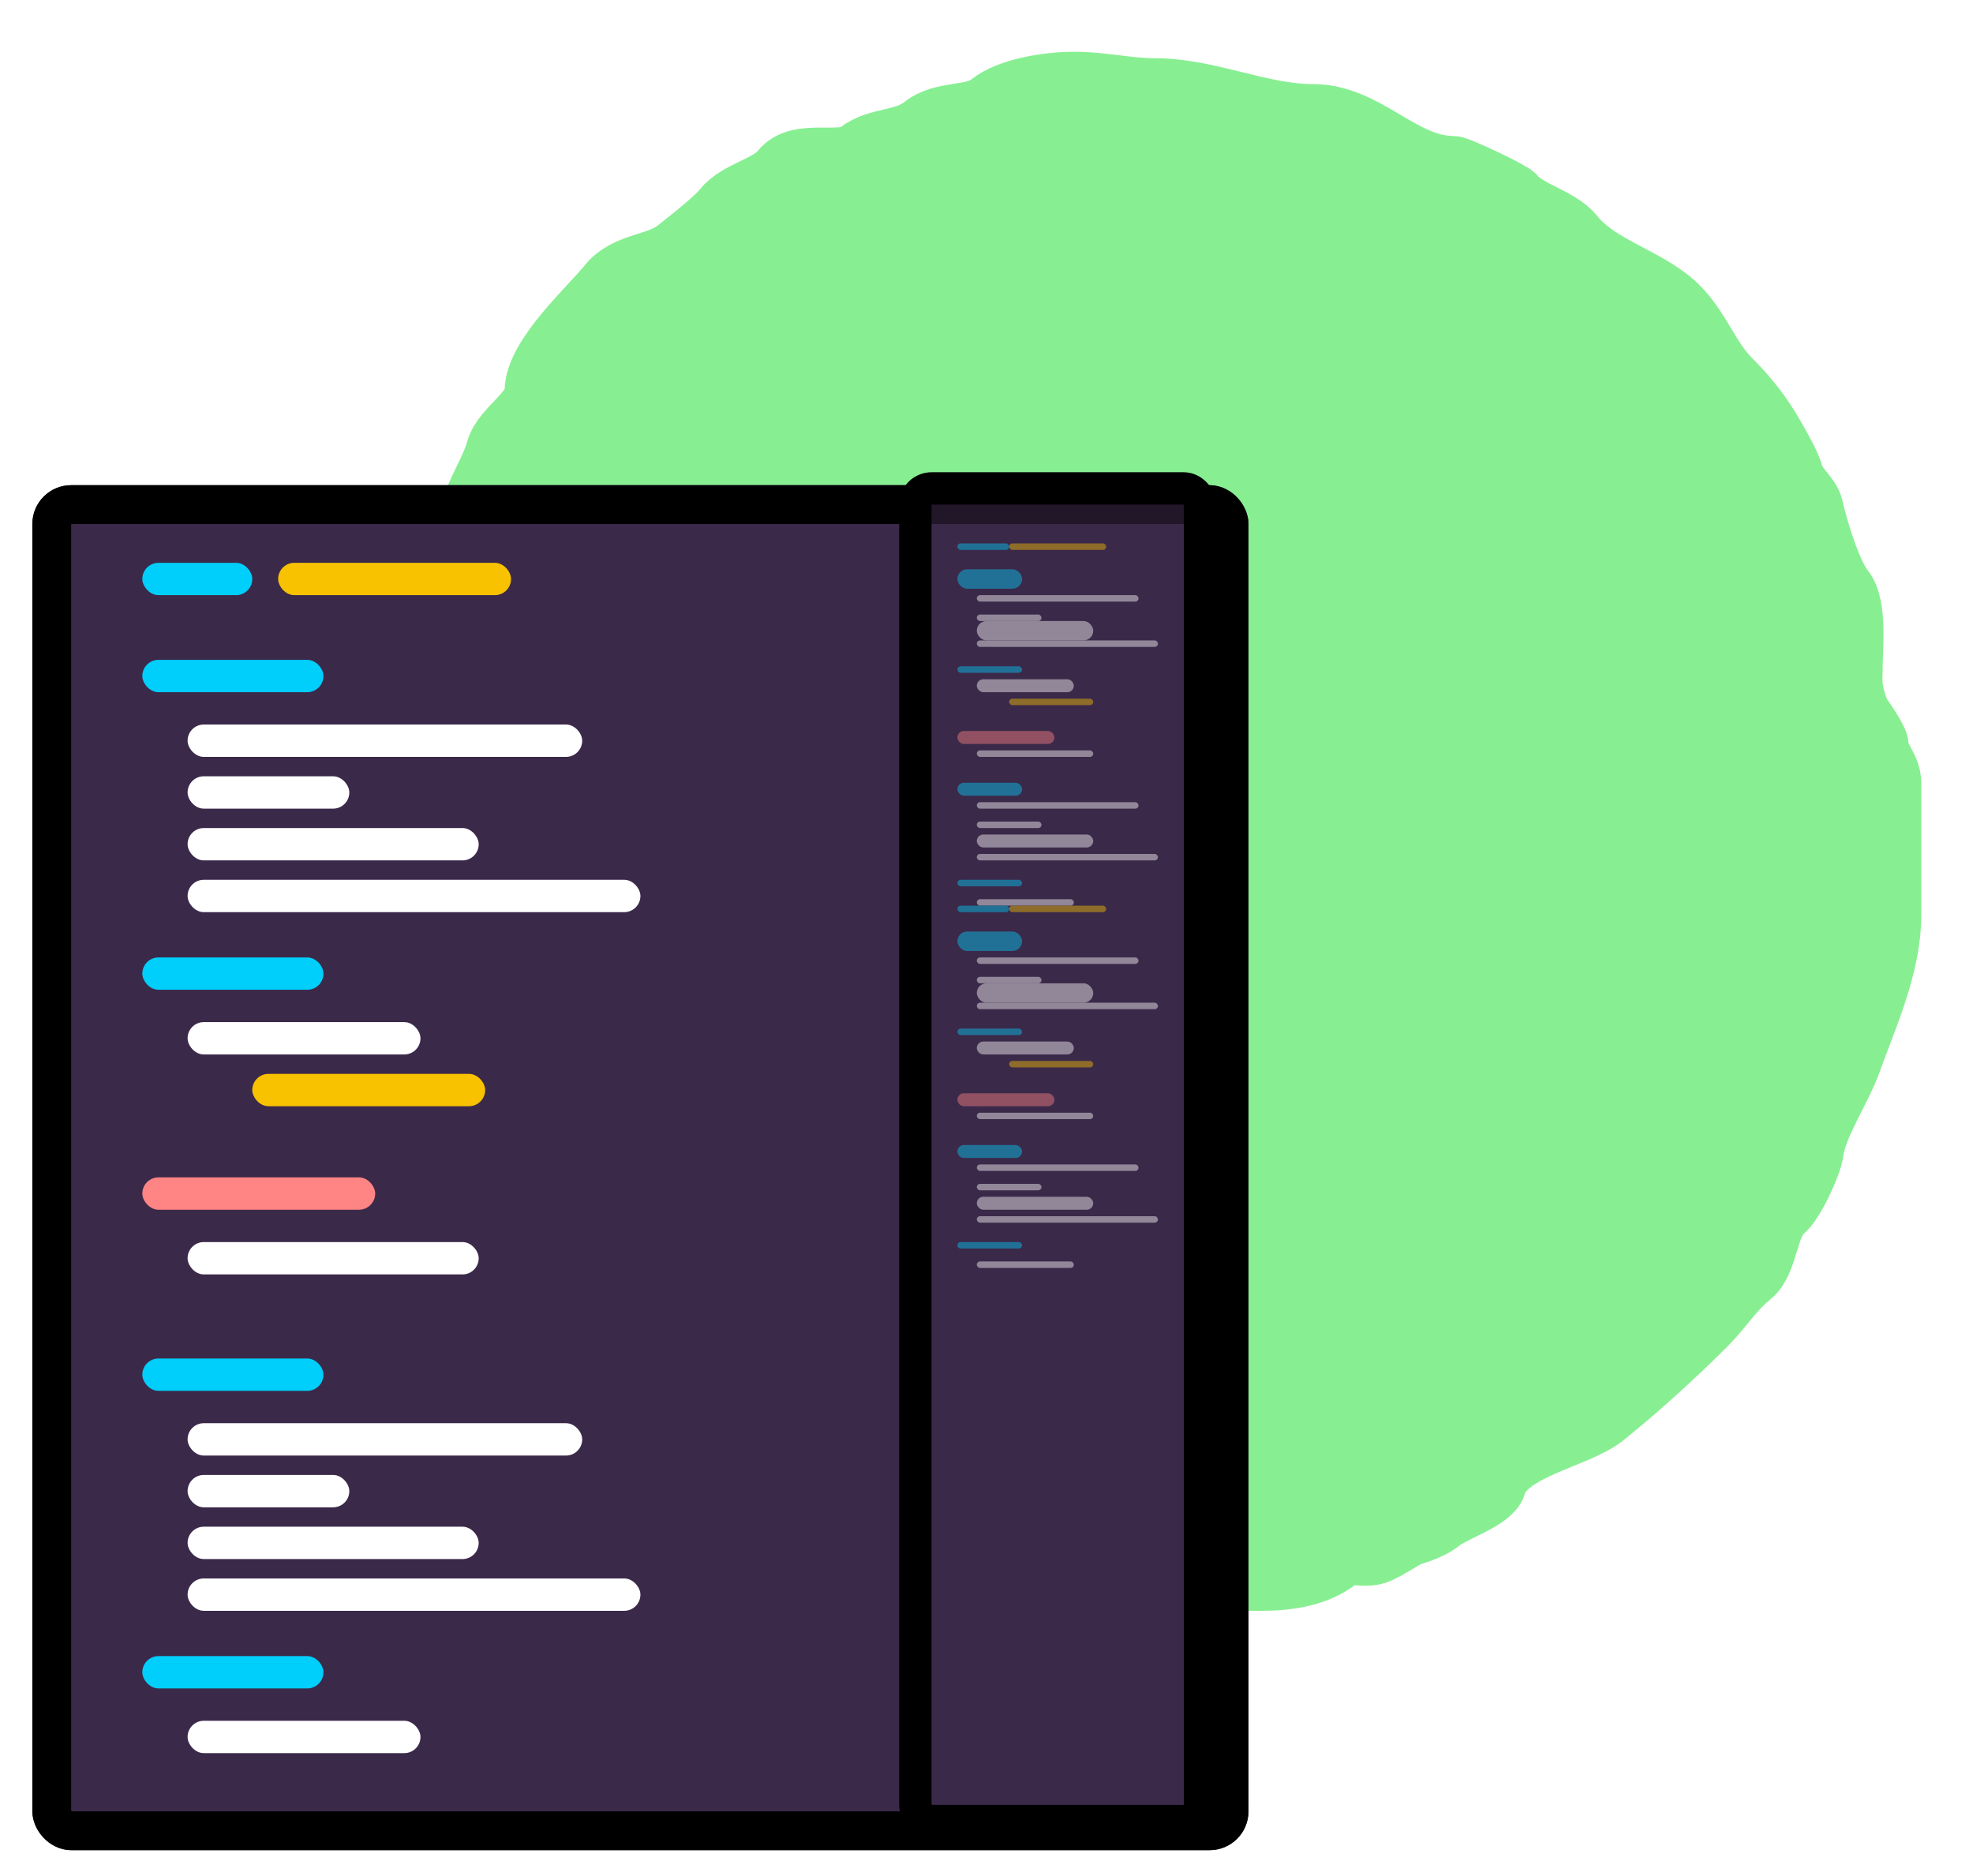<svg width="305" height="290" viewBox="0 0 305 290" fill="none" xmlns="http://www.w3.org/2000/svg">
<g filter="url(#filter0_d)">
<circle cx="172" cy="129" r="115" fill="#87EF92"/>
<path d="M205 238C209.064 237.207 216.34 236.528 219.5 234C221.592 232.327 227.339 230.564 227.944 228.444C229.563 222.779 240.687 221.05 244.778 217.778C250.156 213.475 255.819 208.292 260.556 203.556C263.016 201.096 264.742 198.207 267.5 196C270.042 193.966 269.921 188.063 272.5 186C274.063 184.75 276.758 178.934 277 177C277.515 172.882 281.276 167.393 282.778 163.222C285.305 156.201 289 148.278 289 140.5C289 136 289 131.5 289 127C289 124.667 289 122.333 289 120C289 117.756 287.142 116.417 287 114C286.963 113.367 284.43 109.491 284 109.222C282.269 108.141 283 104.906 283 103C283 99.684 283.833 92.791 281.778 90.222C279.772 87.715 277.694 80.871 276.944 77.5C276.575 75.838 274.487 74.456 273.944 72.556C273.432 70.761 272.011 68.325 271 66.556C269.107 63.243 267.021 60.577 264.222 57.778C261.187 54.742 259.791 50.571 256.778 47.222C252.281 42.225 244.274 40.843 240 35.5C237.984 32.98 232.87 31.837 231 29.5C230.521 28.901 222.418 25 221.5 25C213.69 25 208.106 17 200 17C191.714 17 183.83 13 175.5 13C171.202 13 167.535 12 163 12C159.187 12 153.117 12.906 150.222 15.222C147.411 17.471 142.892 16.286 139.778 18.778C136.866 21.107 132.653 20.477 129.778 22.778C127.104 24.917 120.606 22.243 118 25.5C115.923 28.096 111.199 28.751 109 31.5C107.633 33.209 103.769 36.185 101.778 37.778C98.692 40.246 93.945 39.819 91.222 43.222C88.423 46.721 80 54.224 80 59.5C80 62.787 74.96 65.391 74.056 68.556C73.094 71.921 70.957 74.902 69.944 78.444C69.944 78.446 67.539 81.905 67.222 82.222C65.626 83.818 66.507 85.617 65.222 87.222C64.064 88.669 64.353 90.809 63.222 92.222C62.702 92.873 60.033 96.447 60 97C59.53 104.997 56 112.063 56 120.5C56 128.671 55 138.253 55 147C55 151.878 58.709 154.051 59 159C59.107 160.822 61.916 168.326 63.222 169.778C64.804 171.535 66.272 177.202 66.944 179.556C67.763 182.421 73.237 185.579 74.056 188.444C74.666 190.583 79.487 194.043 81.222 195.778C83.926 198.481 84.689 201.611 86.778 204.222C87.733 205.416 87.104 207.883 88.5 209C89.693 209.955 91.045 211.307 92 212.5C94.237 215.297 96.953 216.941 99 219.5C103.67 225.337 113.065 226.354 119.444 230C122.852 231.947 124.716 235.748 129 236C132.846 236.226 137.066 239 141 239C149.299 239 155.69 243 164.5 243C173.667 243 182.833 243 192 243C196.083 243 200.528 242.378 203.778 239.778C205.629 238.297 207.9 239.711 210 238.778C211.811 237.973 213.328 236.836 215 236" stroke="#87EF92" stroke-width="10" stroke-linecap="round"/>
<path d="M286 115C285.245 111.13 283 107.741 283 104C283 101.667 283 99.333 283 97" stroke="#87EF92" stroke-width="10" stroke-linecap="round"/>
</g>
<g filter="url(#filter1_d)">
<rect y="73" width="188" height="211" rx="6" fill="#3B294A"/>
<rect x="3" y="76" width="182" height="205" rx="3" stroke="black" stroke-width="6"/>
</g>
<rect x="22" y="102" width="28" height="5" rx="2.5" fill="#00CEFB"/>
<rect x="22" y="210" width="28" height="5" rx="2.5" fill="#00CEFB"/>
<rect x="22" y="148" width="28" height="5" rx="2.5" fill="#00CEFB"/>
<rect x="22" y="256" width="28" height="5" rx="2.5" fill="#00CEFB"/>
<rect x="22" y="87" width="17" height="5" rx="2.5" fill="#00CEFB"/>
<rect x="43" y="87" width="36" height="5" rx="2.5" fill="#F9C200"/>
<rect x="39" y="166" width="36" height="5" rx="2.5" fill="#F9C200"/>
<rect x="22" y="182" width="36" height="5" rx="2.5" fill="#FF8484"/>
<rect x="29" y="158" width="36" height="5" rx="2.5" fill="white"/>
<rect x="29" y="266" width="36" height="5" rx="2.5" fill="white"/>
<rect x="29" y="112" width="61" height="5" rx="2.5" fill="white"/>
<rect x="29" y="220" width="61" height="5" rx="2.5" fill="white"/>
<rect x="29" y="120" width="25" height="5" rx="2.5" fill="white"/>
<rect x="29" y="228" width="25" height="5" rx="2.5" fill="white"/>
<rect x="29" y="128" width="45" height="5" rx="2.5" fill="white"/>
<rect x="29" y="236" width="45" height="5" rx="2.5" fill="white"/>
<rect x="29" y="192" width="45" height="5" rx="2.5" fill="white"/>
<rect x="29" y="136" width="70" height="5" rx="2.5" fill="white"/>
<rect x="29" y="244" width="70" height="5" rx="2.5" fill="white"/>
<rect x="148" y="88" width="10" height="3" rx="1.5" fill="#00CEFB"/>
<rect x="148" y="121" width="10" height="2" rx="1" fill="#00CEFB"/>
<rect x="148" y="103" width="10" height="1" rx="0.5" fill="#00CEFB"/>
<rect x="148" y="136" width="10" height="1" rx="0.5" fill="#00CEFB"/>
<rect x="148" y="84" width="8" height="1" rx="0.5" fill="#00CEFB"/>
<rect x="156" y="84" width="15" height="1" rx="0.5" fill="#F9C200"/>
<rect x="156" y="108" width="13" height="1" rx="0.5" fill="#F9C200"/>
<rect x="148" y="113" width="15" height="2" rx="1" fill="#FF8484"/>
<rect x="151" y="105" width="15" height="2" rx="1" fill="white"/>
<rect x="151" y="139" width="15" height="1" rx="0.5" fill="white"/>
<rect x="151" y="92" width="25" height="1" rx="0.5" fill="white"/>
<rect x="151" y="124" width="25" height="1" rx="0.5" fill="white"/>
<rect x="151" y="95" width="10" height="1" rx="0.5" fill="white"/>
<rect x="151" y="127" width="10" height="1" rx="0.5" fill="white"/>
<rect x="151" y="96" width="18" height="3" rx="1.5" fill="white"/>
<rect x="151" y="129" width="18" height="2" rx="1" fill="white"/>
<rect x="151" y="116" width="18" height="1" rx="0.5" fill="white"/>
<rect x="151" y="99" width="28" height="1" rx="0.5" fill="white"/>
<rect x="151" y="132" width="28" height="1" rx="0.5" fill="white"/>
<rect x="148" y="144" width="10" height="3" rx="1.5" fill="#00CEFB"/>
<rect x="148" y="177" width="10" height="2" rx="1" fill="#00CEFB"/>
<rect x="148" y="159" width="10" height="1" rx="0.5" fill="#00CEFB"/>
<rect x="148" y="192" width="10" height="1" rx="0.5" fill="#00CEFB"/>
<rect x="148" y="140" width="8" height="1" rx="0.5" fill="#00CEFB"/>
<rect x="156" y="140" width="15" height="1" rx="0.5" fill="#F9C200"/>
<rect x="156" y="164" width="13" height="1" rx="0.5" fill="#F9C200"/>
<rect x="148" y="169" width="15" height="2" rx="1" fill="#FF8484"/>
<rect x="151" y="161" width="15" height="2" rx="1" fill="white"/>
<rect x="151" y="195" width="15" height="1" rx="0.5" fill="white"/>
<rect x="151" y="148" width="25" height="1" rx="0.5" fill="white"/>
<rect x="151" y="180" width="25" height="1" rx="0.5" fill="white"/>
<rect x="151" y="151" width="10" height="1" rx="0.5" fill="white"/>
<rect x="151" y="183" width="10" height="1" rx="0.5" fill="white"/>
<rect x="151" y="152" width="18" height="3" rx="1.5" fill="white"/>
<rect x="151" y="185" width="18" height="2" rx="1" fill="white"/>
<rect x="151" y="172" width="18" height="1" rx="0.5" fill="white"/>
<rect x="151" y="155" width="28" height="1" rx="0.5" fill="white"/>
<rect x="151" y="188" width="28" height="1" rx="0.5" fill="white"/>
<rect x="141.5" y="75.5" width="44" height="206" rx="2.5" fill="#3B294A" fill-opacity="0.56" stroke="black" stroke-width="5"/>
<defs>
<filter id="filter0_d" x="45" y="0" width="260" height="257" filterUnits="userSpaceOnUse" color-interpolation-filters="sRGB">
<feFlood flood-opacity="0" result="BackgroundImageFix"/>
<feColorMatrix in="SourceAlpha" type="matrix" values="0 0 0 0 0 0 0 0 0 0 0 0 0 0 0 0 0 0 127 0" result="hardAlpha"/>
<feOffset dx="3" dy="1"/>
<feGaussianBlur stdDeviation="4"/>
<feComposite in2="hardAlpha" operator="out"/>
<feColorMatrix type="matrix" values="0 0 0 0 0 0 0 0 0 0 0 0 0 0 0 0 0 0 0.32 0"/>
<feBlend mode="normal" in2="BackgroundImageFix" result="effect1_dropShadow"/>
<feBlend mode="normal" in="SourceGraphic" in2="effect1_dropShadow" result="shape"/>
</filter>
<filter id="filter1_d" x="0" y="71" width="197" height="219" filterUnits="userSpaceOnUse" color-interpolation-filters="sRGB">
<feFlood flood-opacity="0" result="BackgroundImageFix"/>
<feColorMatrix in="SourceAlpha" type="matrix" values="0 0 0 0 0 0 0 0 0 0 0 0 0 0 0 0 0 0 127 0" result="hardAlpha"/>
<feOffset dx="5" dy="2"/>
<feGaussianBlur stdDeviation="2"/>
<feComposite in2="hardAlpha" operator="out"/>
<feColorMatrix type="matrix" values="0 0 0 0 0 0 0 0 0 0 0 0 0 0 0 0 0 0 0.39 0"/>
<feBlend mode="normal" in2="BackgroundImageFix" result="effect1_dropShadow"/>
<feBlend mode="normal" in="SourceGraphic" in2="effect1_dropShadow" result="shape"/>
</filter>
</defs>
</svg>
